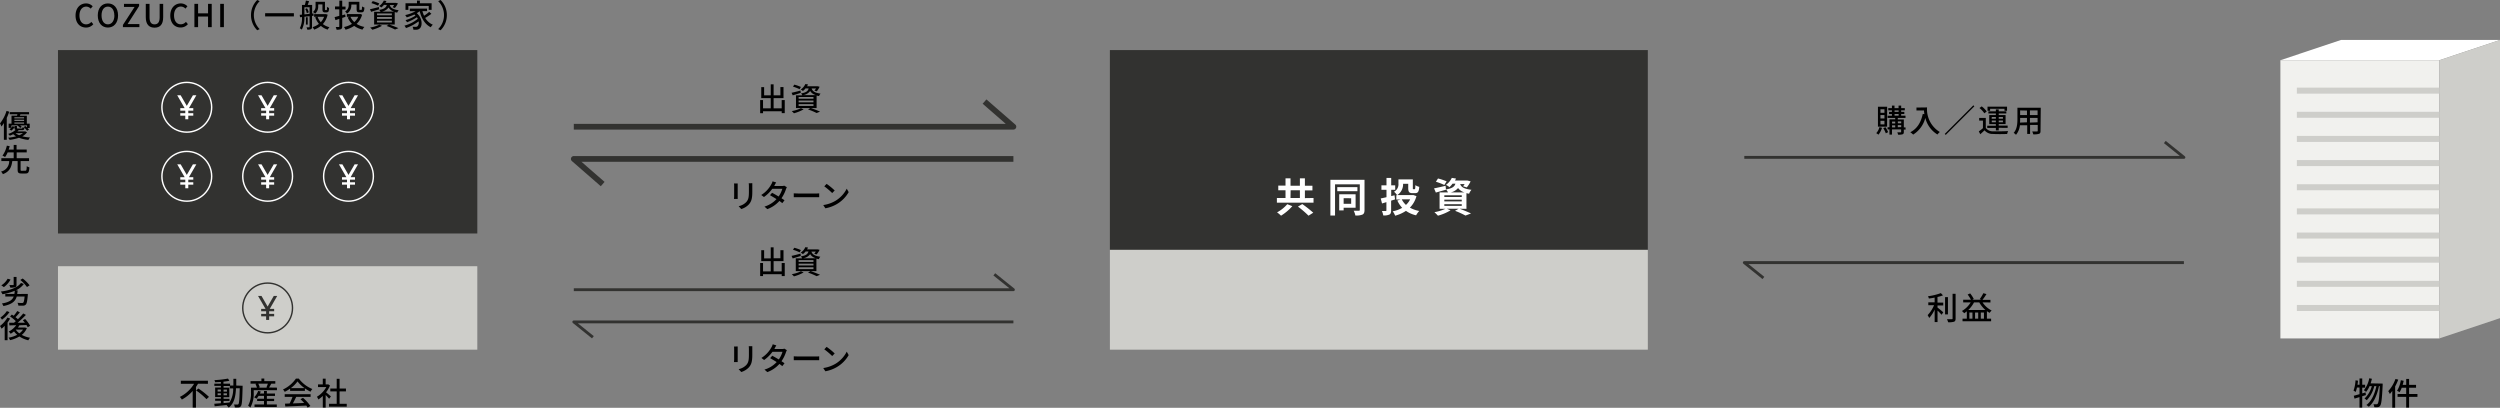 <svg xmlns="http://www.w3.org/2000/svg" xmlns:xlink="http://www.w3.org/1999/xlink" viewBox="0 0 869.3 141.8"><rect x="0" y="0" width="869.3" height="141.8" fill="#808080" stroke="none"/><defs><style>.cls-1{fill:#fff;}.cls-2{fill:#f1f1ee;}.cls-3{fill:#cececa;}.cls-4,.cls-5,.cls-7,.cls-8{fill:none;}.cls-4,.cls-5,.cls-7{stroke:#323230;}.cls-4,.cls-5{stroke-linejoin:round;}.cls-4{stroke-width:2px;}.cls-6{fill:#323230;}.cls-7,.cls-8{stroke-miterlimit:10;stroke-width:0.5px;}.cls-8{stroke:#fff;}</style><symbol id="New_Symbol_2" data-name="New Symbol 2" viewBox="0 0 869.3 141.8"><path d="M822.67,137.38l-1.28.4v3.94h-.95v-3.64l-1.73.53-.26-1,2-.54v-2.31h-.88a11.43,11.43,0,0,1-.45,1.53,6.8,6.8,0,0,0-.75-.46,12.64,12.64,0,0,0,.69-3.59l.87.14q-.07.72-.18,1.41h.7v-2.18h.95v2.18h1v1h-1v2l1.15-.33Zm5.83-4s0,.36,0,.49c-.24,4.94-.45,6.68-.88,7.21a1.06,1.06,0,0,1-.8.49,7,7,0,0,1-1.24,0,2.34,2.34,0,0,0-.29-1c.46,0,.87,0,1.08,0a.4.4,0,0,0,.39-.19c.33-.37.56-1.93.75-6.11h-.3c-.57,2.84-1.74,5.73-3.53,7.16a4.2,4.2,0,0,0-.84-.6c1.77-1.27,2.92-3.9,3.47-6.56h-.73a10.63,10.63,0,0,1-2.61,4.9,4.07,4.07,0,0,0-.79-.59,9,9,0,0,0,2.54-4.31h-.78a8.29,8.29,0,0,1-1.19,2,7.35,7.35,0,0,0-.79-.58,9.31,9.31,0,0,0,1.88-4.16l.92.18a14.75,14.75,0,0,1-.45,1.59Z"/><path d="M833.92,132a18.12,18.12,0,0,1-1.08,2.38v7.37h-1v-5.83A12.16,12.16,0,0,1,831,137a6.2,6.2,0,0,0-.56-1,12.31,12.31,0,0,0,2.51-4.23Zm6.67,6h-2.91v3.73h-1V138h-3v-1h3v-2.18h-1.56a7.47,7.47,0,0,1-.74,1.55,6.11,6.11,0,0,0-.88-.49,9.68,9.68,0,0,0,1.31-3.67l1,.2c-.1.48-.22.95-.35,1.41h1.23v-2.05h1v2.05h2.42v1h-2.42V137h2.91Z"/><polygon class="cls-1" points="869.3 13.89 814.02 13.89 792.94 20.94 848.22 20.94 869.3 13.89"/><rect class="cls-2" x="792.94" y="20.94" width="55.28" height="96.74"/><polygon class="cls-3" points="869.3 13.89 869.3 110.62 848.22 117.67 848.22 20.94 869.3 13.89"/><rect class="cls-3" x="798.66" y="30.47" width="49.56" height="2.09"/><rect class="cls-3" x="798.66" y="38.87" width="49.56" height="2.09"/><rect class="cls-3" x="798.66" y="47.26" width="49.56" height="2.09"/><rect class="cls-3" x="798.66" y="55.66" width="49.56" height="2.09"/><rect class="cls-3" x="798.66" y="64.06" width="49.56" height="2.09"/><rect class="cls-3" x="798.66" y="72.46" width="49.56" height="2.09"/><rect class="cls-3" x="798.66" y="80.86" width="49.56" height="2.09"/><rect class="cls-3" x="798.66" y="89.25" width="49.56" height="2.09"/><rect class="cls-3" x="798.66" y="97.65" width="49.56" height="2.09"/><rect class="cls-3" x="798.66" y="106.05" width="49.56" height="2.09"/><path d="M654.42,44.44a7.2,7.2,0,0,1-1.24,2.39,5.84,5.84,0,0,0-.77-.53,4.91,4.91,0,0,0,1.11-2.08Zm1.76-.39H653V37.12h3.2ZM655.26,38h-1.39v1.22h1.39Zm0,2h-1.39V41.2h1.39Zm0,2h-1.39v1.26h1.39Zm.36,2.24a10.84,10.84,0,0,1,.92,1.72l-.81.39a9.13,9.13,0,0,0-.88-1.78Zm7,.82H662v.79c0,.46-.09.7-.41.84a4.71,4.71,0,0,1-1.6.14,2.92,2.92,0,0,0-.27-.82c.5,0,1,0,1.15,0s.19,0,.19-.18V45h-3.18v1.8H657V45h-.65v-.75H657V41.5h2V41h-2.63v-.76h1.49v-.58h-1V38.9h1v-.53h-1.27v-.76h1.27v-.89h.9v.89h1.41v-.89h.91v.89h1.26v.76h-1.26v.53h1.09v.73h-1.09v.58h1.5V41H659.9v.53H662v2.78h.59Zm-4.71-2.77v.65H659v-.65Zm0,2H659v-.7h-1.11Zm.87-5.38h1.41v-.53h-1.41Zm0,1.31h1.41v-.58h-1.41Zm1.14,2v.65h1.17v-.65Zm1.17,2v-.7H659.9v.7Z"/><path d="M670.07,37.35a9.25,9.25,0,0,0,4.44,8.55,5.21,5.21,0,0,0-.82.87A9.34,9.34,0,0,1,669.47,41a9.68,9.68,0,0,1-4.22,5.8,7,7,0,0,0-1-.82c2.37-1.22,3.7-3.39,4.34-6.37l.56.1a11.29,11.29,0,0,1-.14-1.31h-2.62v-1Z"/><path d="M686.18,36.62l.34.34-9.95,9.95-.34-.34Z"/><path d="M690.5,44.5a3,3,0,0,0,2.57,1.16c1.24.05,3.79,0,5.19-.08a4.35,4.35,0,0,0-.33,1c-1.27.06-3.6.08-4.87,0a3.7,3.7,0,0,1-3-1.27c-.46.45-.94.89-1.48,1.37l-.51-1a13.45,13.45,0,0,0,1.44-1.12V41.93H688.2V41h2.3ZM690,39.4a8,8,0,0,0-1.7-1.84l.78-.57a8.23,8.23,0,0,1,1.74,1.76Zm4,5.08h-3v-.77h3v-.54h-2.3V40H694v-.55h-2.6v-.74H694v-.68h1v.68h2.64v.74H695V40h2.38v3.14H695v.54h3.1v.77H695v.9h-1Zm-2-5.95h-.9V37.08h6.79v1.45H697v-.69H692Zm.53,2.75H694v-.59h-1.42ZM694,42.51V41.9h-1.42v.61Zm1-1.82v.59h1.46v-.59Zm1.46,1.21H695v.61h1.46Z"/><path d="M709.53,45.53c0,.59-.14.9-.54,1a5.83,5.83,0,0,1-2,.18,4,4,0,0,0-.35-1c.71,0,1.43,0,1.64,0s.28-.06.28-.27v-2h-2.66v3.14h-1V43.55h-2.53a6.27,6.27,0,0,1-1.37,3.33,3.29,3.29,0,0,0-.81-.67c1.2-1.33,1.31-3.28,1.31-4.83V37.46h8.11Zm-4.71-3V41h-2.38v.44c0,.37,0,.78-.05,1.19Zm-2.38-4.14V40h2.38V38.44Zm6.07,0h-2.66V40h2.66Zm0,4.14V41h-2.66v1.63Z"/><path d="M673.71,105.21h2v1h-2v.73c.54.39,1.69,1.38,2,1.65l-.58.86c-.31-.35-.89-1-1.41-1.45V112h-1v-4.36a11.41,11.41,0,0,1-1.9,2.93,7.94,7.94,0,0,0-.54-1,11,11,0,0,0,2.23-3.45h-2v-1h2.2v-1.64c-.67.14-1.35.25-2,.32a3.33,3.33,0,0,0-.31-.79,20.7,20.7,0,0,0,4.48-1.09l.73.78a13.18,13.18,0,0,1-1.91.57Zm3.63,4.11h-1v-6h1Zm2.66-7.15v8.59c0,.64-.15.93-.54,1.11a6.71,6.71,0,0,1-2.06.19A4.62,4.62,0,0,0,677,111c.75,0,1.44,0,1.66,0s.29-.06.29-.26v-8.59Z"/><path d="M689.37,105.14a8.17,8.17,0,0,0,3.16,2.83,4.54,4.54,0,0,0-.7.82,8.73,8.73,0,0,1-.94-.6v2.62h1.46v.91h-9.94v-.91h1.49v-2.56a11.3,11.3,0,0,1-.92.67,5.31,5.31,0,0,0-.79-.78,8.46,8.46,0,0,0,3.06-3h-2.61v-.91h2.69a12.11,12.11,0,0,0-1.14-1.82l.87-.39a9.91,9.91,0,0,1,1.26,1.94l-.54.27H689l-.61-.22a13.21,13.21,0,0,0,1.26-2.06l1.08.31a18.65,18.65,0,0,1-1.38,2h2.77v.91Zm1,2.65a9.79,9.79,0,0,1-2.14-2.65h-1.82a10.21,10.21,0,0,1-2,2.65Zm-4.51.88h-1.07v2.14h1.07Zm2,0h-1.09v2.14h1.09Zm2,2.14v-2.14h-1.09v2.14Z"/><path d="M272.87,91.46V96h-1.05v-.65h-6.5V96h-1V91.46h1v2.9H268V90.8H264.7V87h1v2.85H268V86h1v3.8h2.36V87h1.08V90.8H269v3.56h2.81v-2.9Z"/><path d="M278.44,89c-.95.32-2,.62-2.79.87l-.41-.9c.81-.16,2-.47,3.11-.77Zm1,5.74a14.67,14.67,0,0,1-3.37,1.36,6.93,6.93,0,0,0-.77-.76,12,12,0,0,0,3.2-1Zm-1.4-7a15.8,15.8,0,0,0-2.3-.9l.45-.69a13.33,13.33,0,0,1,2.3.81Zm2.08-.29a5.09,5.09,0,0,1-.94.91,2.69,2.69,0,0,0-.77-.5,4.49,4.49,0,0,0,1.63-1.92l.93.14a6.47,6.47,0,0,1-.34.63h3.53l.15,0,.68.17a7.06,7.06,0,0,1-1.06,1.6l-.81-.26a4.45,4.45,0,0,0,.55-.74h-1.52c.25.79.86,1.49,3.1,1.79a2.89,2.89,0,0,0-.52.83c-.31,0-.59-.12-.85-.18v4.37h-7.17V89.82h2.21a2.91,2.91,0,0,0-.45-.67c1.77-.28,2.4-.81,2.65-1.71Zm2.74,3h-5.16v.62h5.16Zm0,1.23h-5.16v.63h5.16Zm0,1.26h-5.16v.64h5.16Zm.85-3.14a3.28,3.28,0,0,1-2-1.44,3.6,3.6,0,0,1-2.45,1.44Zm-1.86,4.47c1.17.4,2.49.9,3.29,1.28l-1.18.48a22.07,22.07,0,0,0-3-1.24Z"/><path d="M256.51,120.47c0,.23,0,.5,0,.81V125c0,.28,0,.67,0,.89h-1.29c0-.19.06-.58.06-.89v-3.69a7.81,7.81,0,0,0-.05-.81Zm5.08-.09c0,.28,0,.61,0,1v2c0,2.52-.4,3.45-1.21,4.38a6.16,6.16,0,0,1-2.63,1.6l-.91-1a5.21,5.21,0,0,0,2.66-1.44c.77-.87.91-1.73.91-3.66v-1.89a9.14,9.14,0,0,0-.06-1Z"/><path d="M273.61,121.76a4.82,4.82,0,0,0-.31.69,12.07,12.07,0,0,1-1.56,3.15c.4.27.78.51,1.05.71l-.77,1c-.26-.22-.63-.48-1-.77a10.54,10.54,0,0,1-4.2,2.85l-1-.88a9.31,9.31,0,0,0,4.24-2.61c-.81-.53-1.66-1-2.26-1.37l.73-.83c.62.32,1.46.8,2.27,1.29a9,9,0,0,0,1.29-2.67h-3.49a12.32,12.32,0,0,1-2.9,2.86l-.94-.72a10,10,0,0,0,3.52-3.75,3.73,3.73,0,0,0,.41-1l1.26.4c-.21.33-.45.74-.56,1l-.13.25h2.67a2.43,2.43,0,0,0,.82-.13Z"/><path d="M276,123.9c.35,0,1,.06,1.62.06h6c.54,0,1,0,1.23-.06v1.35c-.24,0-.74,0-1.22,0h-6c-.61,0-1.26,0-1.62,0Z"/><path d="M290.62,126.43a10.45,10.45,0,0,0,3.81-4.15l.67,1.2a11.22,11.22,0,0,1-3.86,4A12,12,0,0,1,287,129.1l-.74-1.13A11.54,11.54,0,0,0,290.62,126.43Zm-.38-3.52-.87.89a24.48,24.48,0,0,0-2.75-2.33l.81-.86A22,22,0,0,1,290.24,122.91Z"/><polyline class="cls-4" points="199.52 44.06 352.38 44.06 342.34 35.32"/><polyline class="cls-5" points="199.52 100.73 352.38 100.73 345.74 95.39"/><polyline class="cls-5" points="352.38 111.93 199.52 111.93 206.16 117.27"/><polyline class="cls-5" points="606.53 54.72 759.39 54.72 752.75 49.38"/><polyline class="cls-5" points="759.39 91.31 606.53 91.31 613.17 96.65"/><polyline class="cls-4" points="352.38 55.26 199.52 55.26 209.56 64"/><path d="M272.87,34.79v4.54h-1.05v-.65h-6.5v.68h-1V34.79h1v2.89H268V34.13H264.7V30.29h1v2.85H268V29.33h1v3.81h2.36V30.28h1.08v3.85H269v3.55h2.81V34.79Z"/><path d="M278.44,32.29c-.95.32-2,.62-2.79.87l-.41-.9c.81-.17,2-.47,3.11-.77Zm1,5.73a14.68,14.68,0,0,1-3.37,1.37,6.93,6.93,0,0,0-.77-.76,12.41,12.41,0,0,0,3.2-1Zm-1.4-7a15.8,15.8,0,0,0-2.3-.9l.45-.69a13.33,13.33,0,0,1,2.3.81Zm2.08-.3a5.14,5.14,0,0,1-.94.92,2.69,2.69,0,0,0-.77-.5,4.54,4.54,0,0,0,1.63-1.92l.93.14a6.47,6.47,0,0,1-.34.63h3.53l.15,0,.68.18A6.77,6.77,0,0,1,284,31.76l-.81-.25a4.55,4.55,0,0,0,.55-.75h-1.52c.25.8.86,1.5,3.1,1.8a2.76,2.76,0,0,0-.52.83c-.31,0-.59-.12-.85-.18v4.36h-7.17V33.15h2.21a2.71,2.71,0,0,0-.45-.67c1.77-.29,2.4-.81,2.65-1.72Zm2.74,3h-5.16v.62h5.16Zm0,1.23h-5.16v.63h5.16Zm0,1.26h-5.16v.63h5.16Zm.85-3.14a3.28,3.28,0,0,1-2-1.44,3.6,3.6,0,0,1-2.45,1.44Zm-1.86,4.47c1.17.39,2.49.9,3.29,1.27l-1.18.49a23.32,23.32,0,0,0-3-1.25Z"/><path d="M256.51,63.79c0,.23,0,.51,0,.82v3.68c0,.29,0,.67,0,.89h-1.29c0-.18.06-.57.06-.89V64.61a8,8,0,0,0-.05-.82Zm5.08-.08c0,.28,0,.61,0,1v2c0,2.52-.4,3.45-1.21,4.38a6.16,6.16,0,0,1-2.63,1.6l-.91-1a5.07,5.07,0,0,0,2.66-1.44c.77-.87.91-1.72.91-3.65V64.72a9.14,9.14,0,0,0-.06-1Z"/><path d="M273.61,65.09a4.69,4.69,0,0,0-.31.68,12.12,12.12,0,0,1-1.56,3.16c.4.27.78.51,1.05.71l-.77,1c-.26-.22-.63-.49-1-.77a10.54,10.54,0,0,1-4.2,2.85l-1-.88A9.48,9.48,0,0,0,270,69.24c-.81-.53-1.66-1-2.26-1.38l.73-.82c.62.32,1.46.8,2.27,1.29a9.06,9.06,0,0,0,1.29-2.68h-3.49a12.14,12.14,0,0,1-2.9,2.86l-.94-.71a10,10,0,0,0,3.52-3.75,3.73,3.73,0,0,0,.41-1l1.26.39c-.21.33-.45.75-.56,1l-.13.24h2.67a2.45,2.45,0,0,0,.82-.12Z"/><path d="M276,67.23c.35,0,1,.06,1.62.06h6c.54,0,1,0,1.23-.06v1.35c-.24,0-.74,0-1.22,0h-6c-.61,0-1.26,0-1.62,0Z"/><path d="M290.62,69.76a10.45,10.45,0,0,0,3.81-4.15l.67,1.2a11.3,11.3,0,0,1-3.86,4A12.22,12.22,0,0,1,287,72.43l-.74-1.13A11.54,11.54,0,0,0,290.62,69.76Zm-.38-3.52-.87.89a24.52,24.52,0,0,0-2.75-2.34l.81-.85A21.14,21.14,0,0,1,290.24,66.24Z"/><rect class="cls-6" x="385.93" y="17.41" width="187.05" height="69.47"/><rect class="cls-3" x="385.93" y="86.88" width="187.05" height="34.71"/><path class="cls-1" d="M456.74,68.84v1.63H444V68.84h3V66.15h-2.52V64.54H447V62h1.74v2.59H452V62h1.74v2.59h2.62v1.61h-2.62v2.69Zm-7.37,2.85A17.72,17.72,0,0,1,445.44,75a11.32,11.32,0,0,0-1.38-1.16A12.49,12.49,0,0,0,447.61,71Zm-.64-2.85H452V66.15h-3.22Zm4.1,2.12a40.87,40.87,0,0,1,3.81,3L455,75a34,34,0,0,0-3.68-3.16Z"/><path class="cls-1" d="M474.47,73c0,.87-.18,1.34-.71,1.61a5.71,5.71,0,0,1-2.48.32,5.68,5.68,0,0,0-.57-1.65c.74,0,1.55,0,1.79,0s.33-.1.33-.33V64.09h-8.61V74.94H462.6V62.51h11.87ZM472,66.48h-7v-1.4h7Zm-4.79,5.75v.93h-1.54V67.55h5.7v4.68Zm0-3.3v1.93h2.62V68.93Z"/><path class="cls-1" d="M483.72,69.77v3.36c0,.83-.15,1.23-.6,1.48a4.66,4.66,0,0,1-2.13.3,7.18,7.18,0,0,0-.46-1.53c.53,0,1.12,0,1.3,0s.25-.07.25-.27V70.29l-1.52.46L480.11,69c.54-.1,1.22-.25,2-.43V66h-1.76V64.45h1.76V61.87h1.64v2.58h1.39V66h-1.39v2.18l1.16-.28.17,1.44Zm8.81-1.57a8.91,8.91,0,0,1-2.28,4,10.57,10.57,0,0,0,3.25,1.16,7.34,7.34,0,0,0-1.09,1.51,9.82,9.82,0,0,1-3.53-1.55A12.45,12.45,0,0,1,485.12,75a6.56,6.56,0,0,0-.85-1.53,10,10,0,0,0,3.29-1.2,9.76,9.76,0,0,1-1.68-2.54l1.17-.36h-1.52v-1.5h.28a6,6,0,0,0-1.09-1.2,2.91,2.91,0,0,0,1.55-2.82V62.37h5v3c0,.38,0,.42.21.42h.39c.21,0,.25-.19.28-1.41a4.28,4.28,0,0,0,1.36.59c-.14,1.72-.49,2.19-1.46,2.19h-.88c-1.15,0-1.5-.4-1.5-1.77V63.91h-1.79a4.44,4.44,0,0,1-2,3.91h5.28l.31,0Zm-5.11,1.12a6.52,6.52,0,0,0,1.46,1.93,6.28,6.28,0,0,0,1.45-1.93Z"/><path class="cls-1" d="M507.51,72.58c1.43.51,3,1.18,4,1.64l-1.93.74a28,28,0,0,0-3.64-1.65l1.26-.73H503.1l1.28.56A17.26,17.26,0,0,1,500,75a15.75,15.75,0,0,0-1.23-1.22,16,16,0,0,0,3.85-1.18h-2.05V66.9h2.92a3.93,3.93,0,0,0-.66-1l0,.06-3.56,1-.62-1.46c1-.19,2.54-.54,4-.89l.14,1.26c2.23-.37,3-1,3.28-2h-1A7.41,7.41,0,0,1,504,65.08a4.5,4.5,0,0,0-1.24-.79,6.07,6.07,0,0,0,2.06-2.44l1.47.24c-.12.24-.23.46-.37.69H510l.26,0,1.1.28a10,10,0,0,1-1.33,2.11l-1.29-.4a7.76,7.76,0,0,0,.55-.77h-1.56c.31.91,1.1,1.66,3.93,2a4.52,4.52,0,0,0-.83,1.36c-.34-.06-.64-.12-.92-.19v5.45Zm-5.29-8.25a18.17,18.17,0,0,0-2.93-1.13l.73-1.14a19.53,19.53,0,0,1,3,1Zm0,4.16h6.06v-.6h-6.06Zm0,1.54h6.06v-.6h-6.06Zm0,1.56h6.06V71h-6.06Zm7-4.69A4.2,4.2,0,0,1,507,65.38a4.58,4.58,0,0,1-2.55,1.52Z"/><rect class="cls-6" x="20.16" y="17.41" width="145.81" height="63.78"/><rect class="cls-3" x="20.16" y="92.57" width="145.81" height="29.02"/><circle class="cls-7" cx="93.06" cy="107.08" r="8.65"/><polygon class="cls-6" points="96.39 102.91 95.19 102.91 93.06 106.6 90.93 102.91 89.73 102.91 92.32 107.39 90.81 107.39 90.81 108.24 92.54 108.24 92.54 109.14 90.81 109.14 90.81 110 92.54 110 92.54 111.25 93.59 111.25 93.59 110 95.33 110 95.33 109.14 93.59 109.14 93.59 108.24 95.33 108.24 95.33 107.39 93.81 107.39 96.39 102.91"/><circle class="cls-8" cx="64.95" cy="37.3" r="8.65"/><polygon class="cls-1" points="68.28 33.13 67.08 33.13 64.95 36.82 62.82 33.13 61.62 33.13 64.21 37.61 62.69 37.61 62.69 38.47 64.43 38.47 64.43 39.37 62.69 39.37 62.69 40.22 64.43 40.22 64.43 41.47 65.47 41.47 65.47 40.22 67.21 40.22 67.21 39.37 65.47 39.37 65.47 38.47 67.21 38.47 67.21 37.61 65.7 37.61 68.28 33.13"/><circle class="cls-8" cx="93.06" cy="37.3" r="8.65"/><polygon class="cls-1" points="96.39 33.13 95.19 33.13 93.06 36.82 90.93 33.13 89.73 33.13 92.32 37.61 90.81 37.61 90.81 38.47 92.54 38.47 92.54 39.37 90.81 39.37 90.81 40.22 92.54 40.22 92.54 41.47 93.59 41.47 93.59 40.22 95.33 40.22 95.33 39.37 93.59 39.37 93.59 38.47 95.33 38.47 95.33 37.61 93.81 37.61 96.39 33.13"/><circle class="cls-8" cx="121.18" cy="37.3" r="8.65"/><polygon class="cls-1" points="124.5 33.13 123.31 33.13 121.18 36.82 119.05 33.13 117.85 33.13 120.43 37.61 118.92 37.61 118.92 38.47 120.66 38.47 120.66 39.37 118.92 39.37 118.92 40.22 120.66 40.22 120.66 41.47 121.7 41.47 121.7 40.22 123.44 40.22 123.44 39.37 121.7 39.37 121.7 38.47 123.44 38.47 123.44 37.61 121.92 37.61 124.5 33.13"/><circle class="cls-8" cx="64.95" cy="61.3" r="8.65"/><polygon class="cls-1" points="68.28 57.13 67.08 57.13 64.95 60.82 62.82 57.13 61.62 57.13 64.21 61.61 62.69 61.61 62.69 62.47 64.43 62.47 64.43 63.37 62.69 63.37 62.69 64.22 64.43 64.22 64.43 65.47 65.47 65.47 65.47 64.22 67.21 64.22 67.21 63.37 65.47 63.37 65.47 62.47 67.21 62.47 67.21 61.61 65.7 61.61 68.28 57.13"/><circle class="cls-8" cx="93.06" cy="61.3" r="8.65"/><polygon class="cls-1" points="96.39 57.13 95.19 57.13 93.06 60.82 90.93 57.13 89.73 57.13 92.32 61.61 90.81 61.61 90.81 62.47 92.54 62.47 92.54 63.37 90.81 63.37 90.81 64.22 92.54 64.22 92.54 65.47 93.59 65.47 93.59 64.22 95.33 64.22 95.33 63.37 93.59 63.37 93.59 62.47 95.33 62.47 95.33 61.61 93.81 61.61 96.39 57.13"/><circle class="cls-8" cx="121.18" cy="61.3" r="8.65"/><polygon class="cls-1" points="124.5 57.13 123.31 57.13 121.18 60.82 119.05 57.13 117.85 57.13 120.43 61.61 118.92 61.61 118.92 62.47 120.66 62.47 120.66 63.37 118.92 63.37 118.92 64.22 120.66 64.22 120.66 65.47 121.7 65.47 121.7 64.22 123.44 64.22 123.44 63.37 121.7 63.37 121.7 62.47 123.44 62.47 123.44 61.61 121.92 61.61 124.5 57.13"/><path d="M68.86,133.43c-.23.37-.46.75-.72,1.13v7.16H67v-5.78a13.79,13.79,0,0,1-3.76,3,5.31,5.31,0,0,0-.7-.92,12.13,12.13,0,0,0,4.95-4.57H62.88v-1.05H72.3v1.05ZM69,135.1A26.34,26.34,0,0,1,72.66,138l-.86.8a24.48,24.48,0,0,0-3.62-3.05Z"/><path d="M84.36,134.14s0,.35,0,.47c-.12,4.55-.22,6.11-.58,6.58a1,1,0,0,1-.78.48,8.43,8.43,0,0,1-1.35,0,2.52,2.52,0,0,0-.29-1c.51,0,1,0,1.16,0a.42.42,0,0,0,.4-.17c.24-.31.35-1.71.44-5.49h-1.3c-.14,2.92-.64,5.26-2.53,6.71a3.55,3.55,0,0,0-.74-.76l.2-.16c-1.59.19-3.17.36-4.35.47l-.13-.87,2.3-.19v-.84h-2v-.74h2v-.56h-2v-3.32h2v-.57H74.53v-.76H76.8v-.61c-.67.05-1.34.08-2,.11a2.91,2.91,0,0,0-.24-.74,35.09,35.09,0,0,0,4.72-.54l.48.77c-.58.12-1.31.23-2.06.31v.7H80v.64h1.15c0-.75,0-1.53,0-2.35h1c0,.81,0,1.6,0,2.35Zm-8.69,2H76.8v-.68H75.67Zm1.13,1.29v-.67H75.67v.67Zm.94,2.73,2.07-.21a8.81,8.81,0,0,0,1.27-4.9H79.91v-.83H77.74v.57h2v3.32h-2v.56H79.8v.74H77.74Zm1.17-4v-.68H77.74v.68Zm-1.17.62v.67h1.17v-.67Z"/><path d="M96.3,134.79v.89H88.23v.85a9.92,9.92,0,0,1-1.18,5.18,4.34,4.34,0,0,0-.78-.65,8.58,8.58,0,0,0,1-4.53v-1.74h2.06a6.25,6.25,0,0,0-.5-1.28l.4-.1H87.12v-.89H90.9v-.9h1v.9h3.83v.89H94.19l.14,0c-.27.47-.55,1-.78,1.34Zm-3.5,5.85h3.45v.87H88.5v-.87h3.3v-1.21H89.41v-.79H91.8v-1H89.92a5.91,5.91,0,0,1-.75,1,5,5,0,0,0-.81-.5,5.48,5.48,0,0,0,1.4-2.21l.91.21c-.09.24-.19.48-.3.71H91.8v-.9h1v.9h2.82v.82H92.8v1h2.52v.79H92.8Zm-3-7.23a5,5,0,0,1,.51,1.27l-.4.11h3l-.27-.09a12.85,12.85,0,0,0,.5-1.29Z"/><path d="M100.88,135.12A13.86,13.86,0,0,1,99,136.26a3.69,3.69,0,0,0-.6-.83,11.13,11.13,0,0,0,4.5-3.79h1a11.09,11.09,0,0,0,4.71,3.63,5.53,5.53,0,0,0-.65.93,13.52,13.52,0,0,1-1.94-1.15v.86h-5.15ZM99,137.06h9V138h-5c-.36.74-.77,1.57-1.17,2.27l3.93-.15a14.49,14.49,0,0,0-1.28-1.31l.88-.48a14.42,14.42,0,0,1,2.56,2.83l-.94.58a8.13,8.13,0,0,0-.48-.71c-2.62.13-5.42.25-7.29.33l-.13-1,1.63-.06a18.25,18.25,0,0,0,1-2.3H99Zm6.93-2.09a11,11,0,0,1-2.48-2.34,10.77,10.77,0,0,1-2.34,2.34Z"/><path d="M114.44,138.65c-.26-.32-.75-.85-1.2-1.3v4.38h-1v-4.06a9,9,0,0,1-1.54,1.23,5.24,5.24,0,0,0-.5-.94,9.13,9.13,0,0,0,3.27-3.37h-2.89v-.93h1.66v-2h1v2H114l.17,0,.57.39a10.12,10.12,0,0,1-1.36,2.36c.52.42,1.43,1.21,1.68,1.44Zm6.13,1.76v1h-6.16v-1h2.67V136.1h-2.23v-1h2.23v-3.39h1v3.39h2.22v1h-2.22v4.31Z"/><path d="M3.21,38.83A19.81,19.81,0,0,1,2.35,41v7.62h-1V42.78A12.23,12.23,0,0,1,.51,44,8.13,8.13,0,0,0,0,42.91a13,13,0,0,0,2.27-4.35ZM9.4,46A4.81,4.81,0,0,1,7.76,47.4a14.94,14.94,0,0,0,2.68.41,4,4,0,0,0-.56.84,12.08,12.08,0,0,1-3.27-.75,16.19,16.19,0,0,1-3.27.74,3.21,3.21,0,0,0-.5-.74,17.93,17.93,0,0,0,2.75-.5,6.53,6.53,0,0,1-1-.74,10.9,10.9,0,0,1-1.18.54,2.18,2.18,0,0,0-.58-.63,6.83,6.83,0,0,0,2.59-1.4c-.28-.11-.37-.32-.37-.72v-.64h.84v.64c0,.22.07.24.4.24H7.49c.24,0,.3-.06.33-.44a2.29,2.29,0,0,0,.67.22c-.06.64-.27.79-.88.79H6.5a4.42,4.42,0,0,1-.44.42H8.59l.18,0ZM3.92,44.44a4.47,4.47,0,0,0,.5-.61l.66.36a4.29,4.29,0,0,1-1.17,1.24l-.63-.51a2.23,2.23,0,0,0,.61-.46H3V43h1V40.22H5.94c0-.15.08-.32.1-.48H3.37V39H10.1v.76h-3c-.07.16-.13.33-.2.48H9.33V43h1v1.5H9.58a4.46,4.46,0,0,1,.49.59l-.67.38a6,6,0,0,0-1.18-1.29l.62-.35c.18.14.38.32.56.48v-.7H7a3,3,0,0,1,.57.53L7,44.49a4.53,4.53,0,0,0-1-.9l0,0h-2ZM5,40.77v.41H8.37v-.41Zm3.37.87H5v.42H8.37ZM5,43H8.37v-.42H5Zm.4,3.33A4.74,4.74,0,0,0,6.68,47,5.24,5.24,0,0,0,8,46.29Z"/><path d="M8.82,59.36c.37,0,.43-.22.48-1.58a3.19,3.19,0,0,0,.92.42c-.1,1.68-.37,2.13-1.31,2.13H7.48C6.39,60.33,6.13,60,6.13,59V56H4.28C4,58,3.44,59.65,1,60.56a3.45,3.45,0,0,0-.64-.9A3.68,3.68,0,0,0,3.2,56H.47V55H4.76V53H2.66a7.94,7.94,0,0,1-.9,1.61,5.29,5.29,0,0,0-.9-.49,9.27,9.27,0,0,0,1.52-3.48l1,.2c-.11.37-.23.78-.37,1.18H4.76V50.4h1V52H9.29v1H5.8v2h4.3v1H7.16v3c0,.34.07.39.44.39Z"/><path d="M9.67,102.2s0,.29,0,.43c-.18,2.06-.37,3-.72,3.29a1.2,1.2,0,0,1-.9.36c-.34,0-1,0-1.66,0a2.28,2.28,0,0,0-.33-1,15.42,15.42,0,0,0,1.55.08.63.63,0,0,0,.46-.12c.21-.18.35-.79.49-2.13H5.82c-.49,1.65-1.66,2.73-4.64,3.31a3.2,3.2,0,0,0-.52-.89c2.56-.44,3.63-1.21,4.1-2.42H1.84v-.91H5c.05-.34.1-.69.13-1.09a18.82,18.82,0,0,1-4.28,1.2,4.26,4.26,0,0,0-.56-.93c3-.4,5.76-1.28,7-3l1,.37a7.37,7.37,0,0,1-2.78,2.21h.61c0,.45-.08.88-.14,1.27Zm-6-5a8,8,0,0,1-2.33,2.64,8.67,8.67,0,0,0-.89-.61,6.24,6.24,0,0,0,2.2-2.31ZM5.75,99c0,.48-.09.73-.47.87a5.47,5.47,0,0,1-1.72.14,3.31,3.31,0,0,0-.31-.88c.55,0,1.14,0,1.28,0s.22,0,.22-.18V96.29h1Zm3.63.81a12.74,12.74,0,0,0-2.32-2.46l.83-.51a12.89,12.89,0,0,1,2.4,2.38Z"/><path d="M3.52,110.77a13.38,13.38,0,0,1-.89,1.38v6.14h-1v-5a8.52,8.52,0,0,1-1.08,1,6.2,6.2,0,0,0-.56-.93,9.77,9.77,0,0,0,2.59-2.93Zm-.22-2.24a11.43,11.43,0,0,1-2.61,2.63,4.89,4.89,0,0,0-.55-.74,8.55,8.55,0,0,0,2.24-2.25Zm6.05,5.55a5.86,5.86,0,0,1-1.78,2.37,9.55,9.55,0,0,0,2.89,1,4.07,4.07,0,0,0-.61.88A9.29,9.29,0,0,1,6.74,117a11,11,0,0,1-3.26,1.28,3,3,0,0,0-.5-.87,9.61,9.61,0,0,0,3-1,6.53,6.53,0,0,1-1.1-1.19,7.65,7.65,0,0,1-1.17.84,4,4,0,0,0-.68-.76,7.38,7.38,0,0,0,2.61-2.22l-2.38.07-.08-.93,1.69,0c.2-.16.42-.35.63-.54a12.62,12.62,0,0,0-2-1.64l.62-.66.64.42A11.61,11.61,0,0,0,6,108.15l.9.46c-.49.58-1,1.2-1.52,1.68a7.8,7.8,0,0,1,.83.71,20.89,20.89,0,0,0,1.87-2l.92.5a36.92,36.92,0,0,1-2.86,2.71l2.5,0c-.23-.31-.47-.6-.7-.86l.8-.43a11.16,11.16,0,0,1,1.74,2.37l-.85.5a7.21,7.21,0,0,0-.43-.77l-2.44.09a7.78,7.78,0,0,1-.54.78H8.55l.17,0Zm-3.86.56a5.56,5.56,0,0,0,1.24,1.28A5.08,5.08,0,0,0,8,114.61H5.51Z"/><path d="M26.27,5.41c0-2.64,1.61-4.22,3.66-4.22a3.13,3.13,0,0,1,2.3,1l-.7.82A2.15,2.15,0,0,0,30,2.3c-1.4,0-2.37,1.17-2.37,3.07s.9,3.1,2.34,3.1a2.37,2.37,0,0,0,1.79-.86l.68.81a3.21,3.21,0,0,1-2.52,1.16C27.83,9.58,26.27,8.06,26.27,5.41Z"/><path d="M34,5.36c0-2.61,1.44-4.17,3.52-4.17s3.53,1.56,3.53,4.17-1.45,4.22-3.53,4.22S34,8,34,5.36Zm5.75,0c0-1.91-.88-3.06-2.23-3.06s-2.21,1.15-2.21,3.06.87,3.11,2.21,3.11S39.78,7.26,39.78,5.36Z"/><path d="M42.74,8.67,46.8,2.41H43.11V1.34h5.26V2.1l-4,6.26h4.1V9.44H42.74Z"/><path d="M50.69,6V1.34H52V6.05c0,1.83.73,2.42,1.74,2.42s1.77-.59,1.77-2.42V1.34h1.23V6c0,2.64-1.21,3.62-3,3.62S50.69,8.6,50.69,6Z"/><path d="M59.21,5.41c0-2.64,1.61-4.22,3.66-4.22a3.13,3.13,0,0,1,2.3,1l-.7.82a2.15,2.15,0,0,0-1.58-.73c-1.4,0-2.37,1.17-2.37,3.07s.9,3.1,2.33,3.1a2.37,2.37,0,0,0,1.8-.86l.68.81a3.21,3.21,0,0,1-2.52,1.16C60.78,9.58,59.21,8.06,59.21,5.41Z"/><path d="M67.6,1.34h1.28v3.3h3.46V1.34h1.28v8.1H72.34V5.75H68.88V9.44H67.6Z"/><path d="M76.57,1.34h1.28v8.1H76.57Z"/><path d="M87.28,5.26A7.36,7.36,0,0,1,89.45,0l.84.4a6.86,6.86,0,0,0,0,9.72l-.84.4A7.36,7.36,0,0,1,87.28,5.26Z"/><path d="M102.19,4.59V5.71h-10V4.59Z"/><path d="M108.49,5.53v3.8c0,.43-.08.68-.36.82a3,3,0,0,1-1.29.16,2.82,2.82,0,0,0-.27-.82,6.36,6.36,0,0,0,.9,0c.13,0,.18,0,.18-.16V5.63l-1.8.2a8.94,8.94,0,0,1-.9,4.47,2.66,2.66,0,0,0-.7-.46A7.85,7.85,0,0,0,105,5.92l-.68.08-.1-.84.78-.08V1.71h1A13.66,13.66,0,0,0,106.37.2l1.1.21L107,1.71h1.54v3l.49,0v.79Zm-.84-.71V2.52h-1.8V5Zm-.9-1.95a4.67,4.67,0,0,1,.6,1.41l-.67.29a4.92,4.92,0,0,0-.55-1.45ZM107,8.56h-.62V6H107Zm6.93-3.47a7.33,7.33,0,0,1-1.66,3.28,5.87,5.87,0,0,0,2.29,1.09,3.73,3.73,0,0,0-.62.84A6.53,6.53,0,0,1,111.58,9a7.7,7.7,0,0,1-2.35,1.3,3.74,3.74,0,0,0-.56-.86,6.69,6.69,0,0,0,2.22-1.14A7.77,7.77,0,0,1,109.6,6l.73-.16h-1.1V4.91h3.91l.17,0Zm-3.29-3a3.28,3.28,0,0,1-1.07,2.68,3.92,3.92,0,0,0-.74-.59,2.43,2.43,0,0,0,.9-2.11V.63H113V3.1c0,.19,0,.31,0,.34a.18.18,0,0,0,.15.05h.25a.3.3,0,0,0,.18,0s.09-.09.11-.24,0-.47,0-.89a2.15,2.15,0,0,0,.73.4,5.44,5.44,0,0,1-.12,1.06.64.64,0,0,1-.35.4,1.25,1.25,0,0,1-.53.1H113a1,1,0,0,1-.65-.22c-.16-.15-.23-.35-.23-1V1.52h-1.45Zm-.21,3.75a5.87,5.87,0,0,0,1.12,1.88,6,6,0,0,0,1.15-1.88Z"/><path d="M120.16,5.84,119,6.23V9.15c0,.53-.11.81-.44,1a3.9,3.9,0,0,1-1.54.17,3.9,3.9,0,0,0-.29-.94c.46,0,.91,0,1.06,0s.19,0,.19-.21V6.57c-.47.15-.93.31-1.34.43l-.29-1.06c.44-.1,1-.25,1.63-.43V3.25h-1.49v-1H118V.21h1V2.3h1.15v1H119v2l1-.29Zm5.76-.71A7.11,7.11,0,0,1,124,8.31a7.76,7.76,0,0,0,2.71,1.06,4.67,4.67,0,0,0-.67.93A8.16,8.16,0,0,1,123.15,9a9.65,9.65,0,0,1-3,1.33,4.4,4.4,0,0,0-.54-.94,8,8,0,0,0,2.77-1.09,7.32,7.32,0,0,1-1.47-2.24l.71-.22h-1V4.9h4.48l.18-.05Zm-3.76-3.38a3.38,3.38,0,0,1-1.52,3A3.62,3.62,0,0,0,120,4a2.48,2.48,0,0,0,1.25-2.31V.63h3.71V3.15c0,.26,0,.29.19.29h.47c.19,0,.24-.15.26-1.21a2.47,2.47,0,0,0,.84.38c-.07,1.33-.31,1.68-1,1.68H125c-.8,0-1-.24-1-1.13V1.57h-1.77Zm-.31,4.08a5.81,5.81,0,0,0,1.34,1.85,5.41,5.41,0,0,0,1.38-1.85Z"/><path d="M131.84,3.25c-1,.31-2,.61-2.79.86l-.41-.9c.81-.16,2-.47,3.11-.77Zm1,5.73a14.67,14.67,0,0,1-3.37,1.36,7.91,7.91,0,0,0-.77-.76,12,12,0,0,0,3.2-1Zm-1.4-7a15.8,15.8,0,0,0-2.3-.9l.45-.69a13.33,13.33,0,0,1,2.3.81Zm2.08-.29a5.43,5.43,0,0,1-.94.91,2.69,2.69,0,0,0-.77-.5A4.49,4.49,0,0,0,133.46.21l.93.14A5,5,0,0,1,134,1h3.54l.15,0,.68.17a7.06,7.06,0,0,1-1.06,1.6l-.81-.26a4.45,4.45,0,0,0,.55-.74h-1.52c.25.79.86,1.49,3.1,1.79a2.81,2.81,0,0,0-.52.84l-.85-.19V8.53h-7.17V4.1h2.21a2.91,2.91,0,0,0-.45-.67c1.77-.28,2.4-.81,2.65-1.71Zm2.74,3h-5.16v.62h5.16Zm0,1.23h-5.16v.63h5.16Zm0,1.26h-5.16v.64h5.16Zm.85-3.14a3.24,3.24,0,0,1-2-1.44,3.57,3.57,0,0,1-2.45,1.44Zm-1.86,4.47c1.17.4,2.49.9,3.29,1.28l-1.18.48a22.07,22.07,0,0,0-2.95-1.24Z"/><path d="M150,4.8a17.83,17.83,0,0,1-2.15,1.43,5.66,5.66,0,0,0,2.65,2.36,3.81,3.81,0,0,0-.71.89c-2-1-3.21-3-3.87-5.61h0a6.37,6.37,0,0,1-1,.71c2.08,1.81,2,4.57,1,5.34a1.7,1.7,0,0,1-1.23.41l-.95,0a2.52,2.52,0,0,0-.28-1c.39,0,.76,0,1,0a.94.94,0,0,0,.73-.22,1.8,1.8,0,0,0,.36-1.68,15.77,15.77,0,0,1-4.38,2.33,4.78,4.78,0,0,0-.54-.84,12.28,12.28,0,0,0,4.64-2.37,5,5,0,0,0-.29-.56,17,17,0,0,1-3.45,1.75A3.68,3.68,0,0,0,141,7a11.79,11.79,0,0,0,3.48-1.58,3.64,3.64,0,0,0-.4-.38,18.48,18.48,0,0,1-2.65,1,5.62,5.62,0,0,0-.54-.8,13,13,0,0,0,3.61-1.34h-2V3h6v.88h-1.62a10.36,10.36,0,0,0,.58,1.59,15,15,0,0,0,1.78-1.35Zm-8-1.38h-1V1.13h4V.21H146v.92h4.08V3.42h-1V2.07H142Z"/><path d="M155.38,5.26a7.37,7.37,0,0,1-2.18,5.26l-.84-.4a6.83,6.83,0,0,0,0-9.72l.84-.4A7.37,7.37,0,0,1,155.38,5.26Z"/></symbol></defs><g id="Layer_2" data-name="Layer 2"><g id="design"><use width="869.3" height="141.8" xlink:href="#New_Symbol_2"/></g></g></svg>